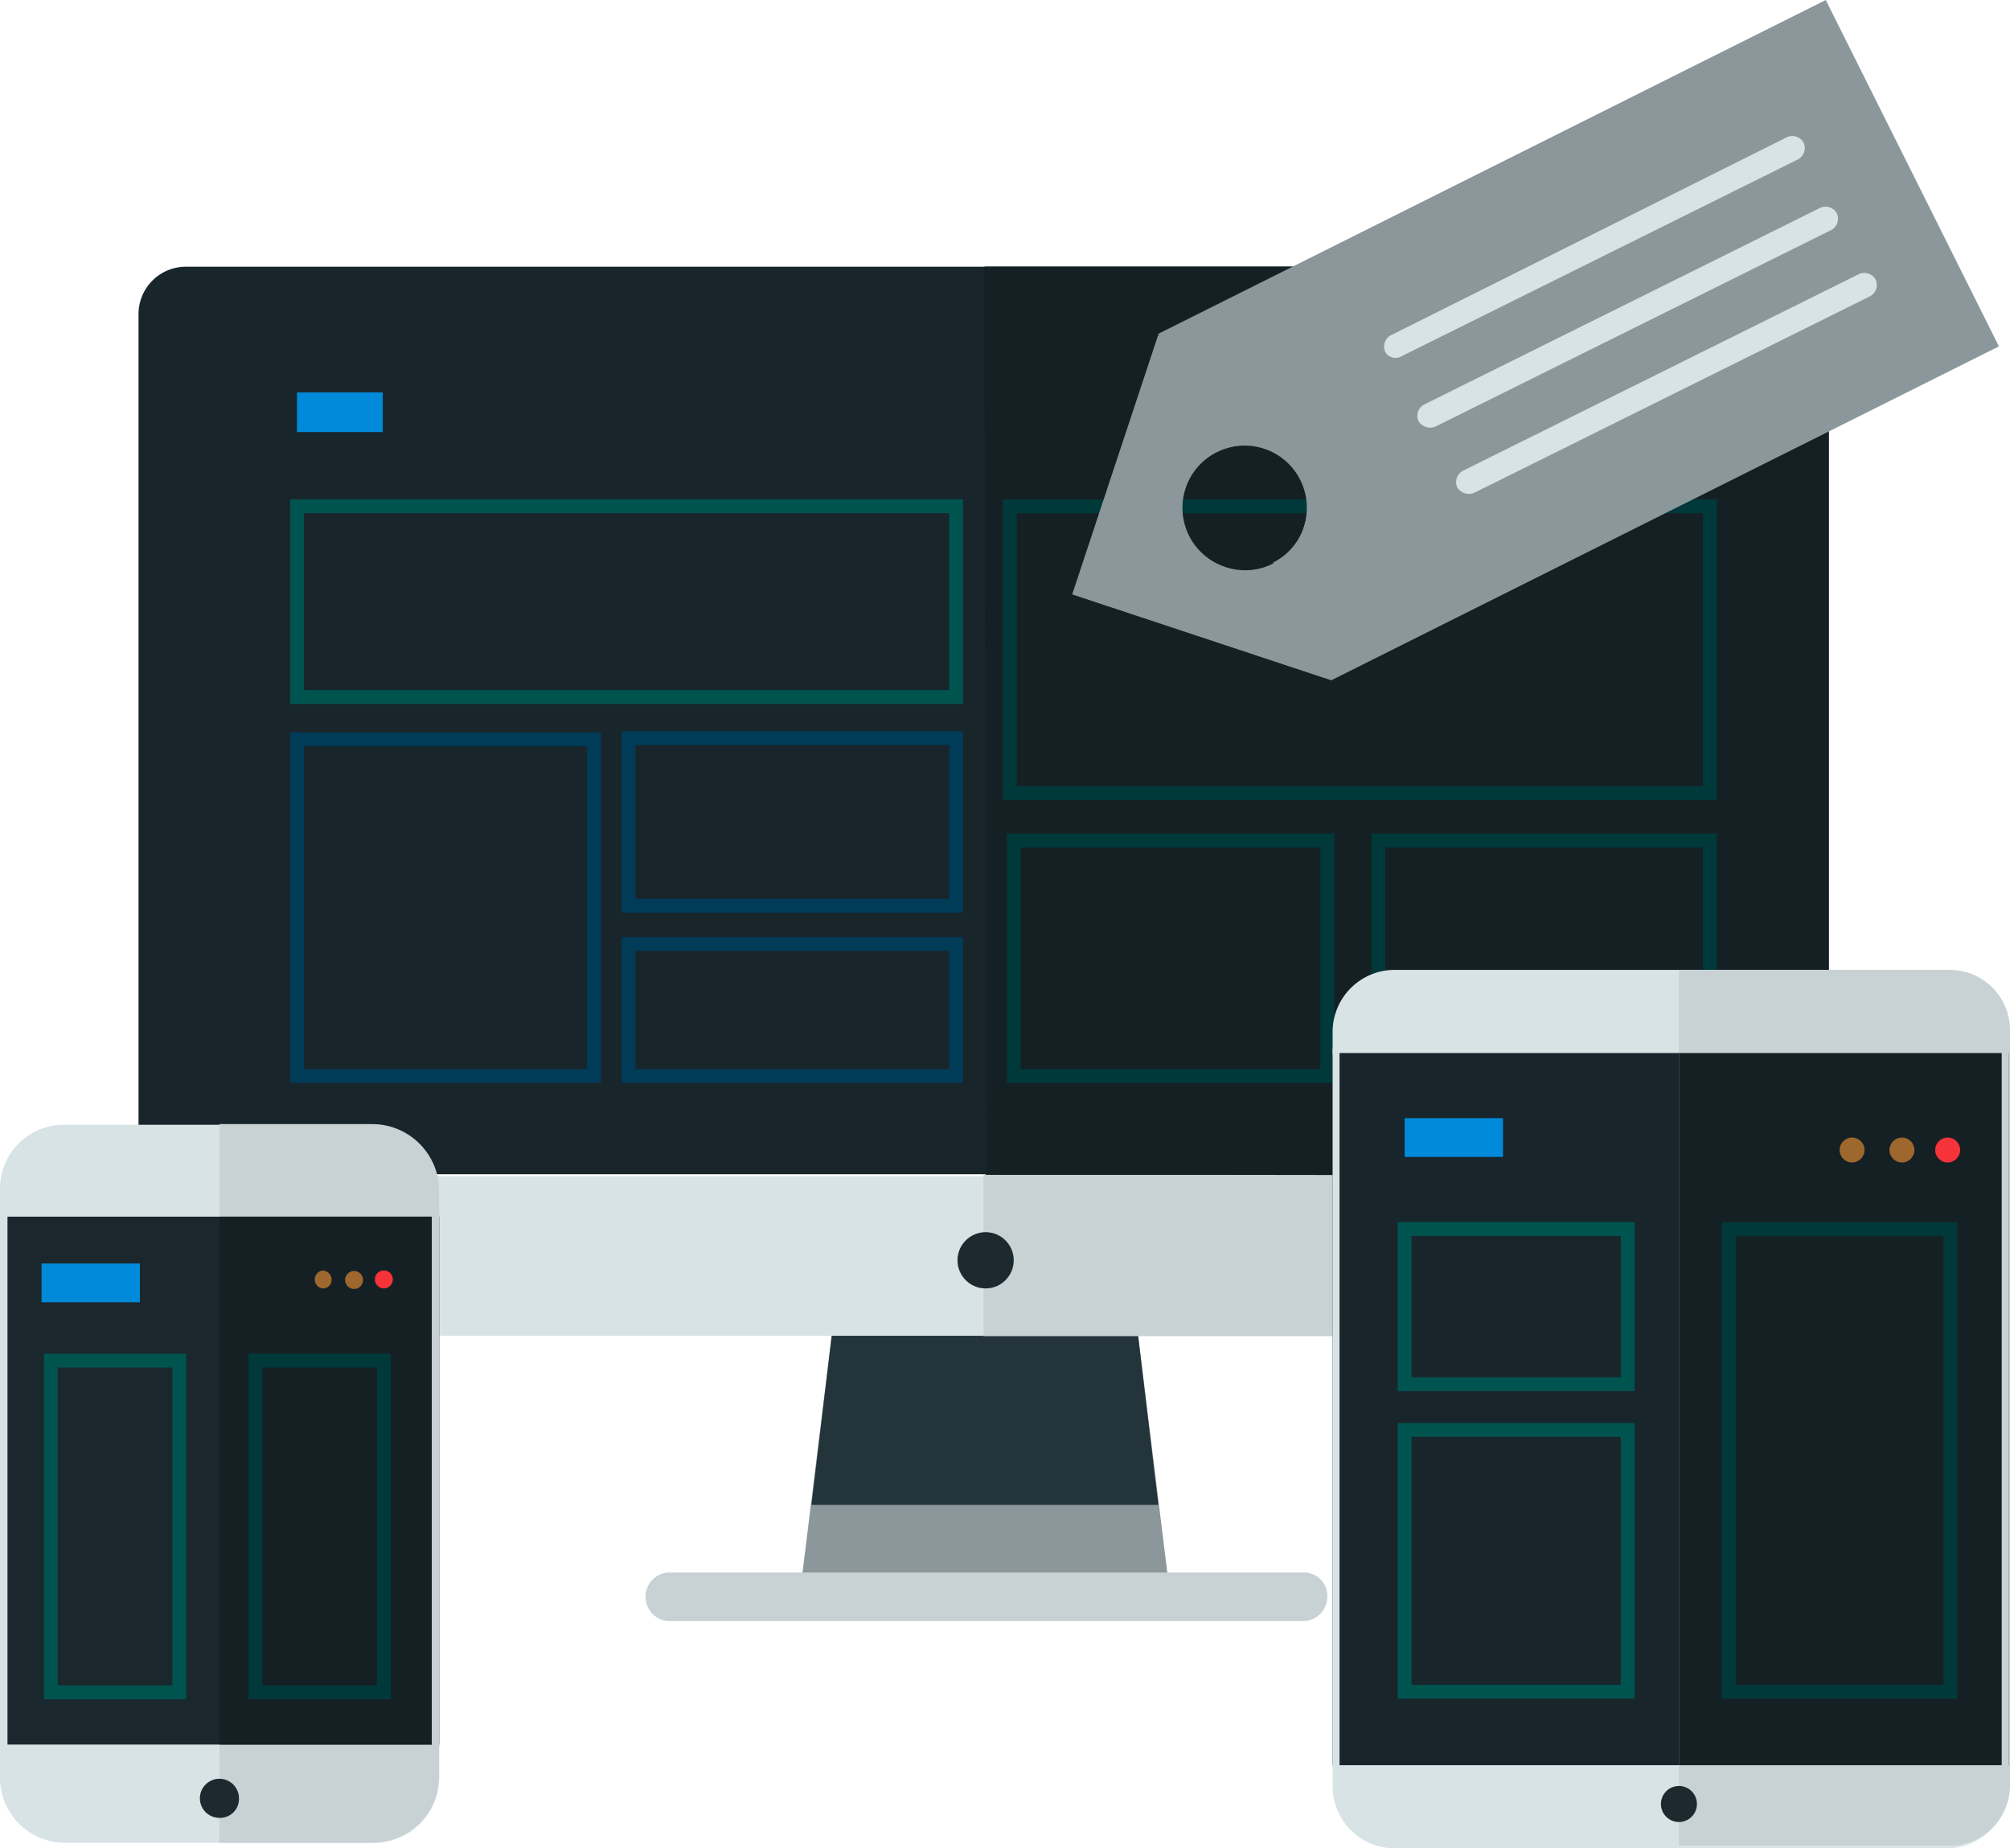 <svg xmlns="http://www.w3.org/2000/svg" viewBox="0 0 145.1 133.4"><defs><style>.white-label-cls-1{fill:#8b979a;}.white-label-cls-2{fill:#23343a;}.white-label-cls-3{fill:#152024;}.white-label-cls-4{fill:#d8e3e6;}.white-label-cls-5{fill:#adadad;}.white-label-cls-6{fill:#c8d1d4;}.white-label-cls-7{fill:#18252b;}.white-label-cls-10,.white-label-cls-8,.white-label-cls-9{fill:none;stroke-miterlimit:10;}.white-label-cls-8{stroke:#00544f;}.white-label-cls-9{stroke:#00393a;}.white-label-cls-10{stroke:#003b58;}.white-label-cls-11{fill:#008ad9;}.white-label-cls-12{fill:#1c292f;}.white-label-cls-13{fill:#1a272d;}.white-label-cls-14{fill:#9e672d;}.white-label-cls-15{fill:#f7333a;}</style></defs><title>white-label</title><g id="Слой_2" data-name="Слой 2"><g id="Слой_1-2" data-name="Слой 1"><g id="Слой_1-3" data-name="Слой 1"><g id="Слой_1-4" data-name="Слой 1"><g id="Слой_1-5" data-name="Слой 1"><polygon class="white-label-cls-1" points="81.96 94.75 84.54 115.72 57.66 115.72 60.24 94.75 81.96 94.75"/><polygon class="white-label-cls-2" points="83.62 108.61 81.96 94.75 60.24 94.75 58.58 108.61 83.62 108.61"/><path class="white-label-cls-3" d="M71.15,19.25h57.28a3.6,3.6,0,0,1,3.6,3.6V81.43a3.6,3.6,0,0,1-3.6,3.6H71.15"/><path class="white-label-cls-4" d="M39.72,84.89H4.8V93a3.47,3.47,0,0,0,3.42,3.41H123A3.47,3.47,0,0,0,126.39,93V84.89Z"/><path class="white-label-cls-5" d="M71,82.6H42.9"/><path class="white-label-cls-6" d="M71,96.43h57.46A3.47,3.47,0,0,0,131.84,93V84.79H71"/><path class="white-label-cls-7" d="M128.32,84.75H10V22.67a3.42,3.42,0,0,1,3.41-3.42H128.32a3.43,3.43,0,0,1,3.42,3.42V81.43A3.22,3.22,0,0,1,128.32,84.75Z"/><g id="Слой_3" data-name="Слой 3"><path class="white-label-cls-3" d="M71.05,19.25h57.2a3.61,3.61,0,0,1,3.69,3.51V82.91a2,2,0,0,1-2,1.94l-58.76-.08"/><rect class="white-label-cls-8" x="21.44" y="36.54" width="47.58" height="13.77"/><rect class="white-label-cls-9" x="72.9" y="36.54" width="50.54" height="20.7"/><rect class="white-label-cls-9" x="73.18" y="60.66" width="22.64" height="17"/><rect class="white-label-cls-9" x="99.51" y="60.66" width="23.93" height="17"/><rect class="white-label-cls-9" x="99.8" y="75.7" width="23.1" height="17.4"/><rect class="white-label-cls-10" x="21.44" y="53.36" width="21.44" height="24.3"/><rect class="white-label-cls-10" x="45.37" y="53.27" width="23.65" height="12.1"/><rect class="white-label-cls-10" x="45.37" y="68.14" width="23.65" height="9.52"/></g><path class="white-label-cls-6" d="M94.06,117H48.23a1.76,1.76,0,0,1,0-3.51H94.06a1.7,1.7,0,0,1,1.76,1.75A1.76,1.76,0,0,1,94.06,117Z"/><path class="white-label-cls-4" d="M140.5,70H100.7a4.48,4.48,0,0,0-4.5,4.5V76l3.6,25.8-3.6,25.6v1.5a4.48,4.48,0,0,0,4.5,4.5h39.8a4.48,4.48,0,0,0,4.5-4.5v-1.5l-4-25.6L145,76V74.5A4.48,4.48,0,0,0,140.5,70Z"/><path class="white-label-cls-5" d="M126.9,85h-1.3"/><path class="white-label-cls-5" d="M116.7,133.4h2.6"/><rect class="white-label-cls-7" x="96.2" y="76" width="48.8" height="51.4"/><rect class="white-label-cls-11" x="21.44" y="28.32" width="6.19" height="2.86"/><rect class="white-label-cls-11" x="101.4" y="80.7" width="7.1" height="2.8"/><rect class="white-label-cls-9" x="127.9" y="98.6" width="13" height="13"/><rect class="white-label-cls-8" x="101.4" y="88.7" width="16.1" height="11.2"/><rect class="white-label-cls-8" x="101.4" y="103.2" width="16.1" height="18.9"/><path class="white-label-cls-4" d="M31.7,85.87v2L15.85,90.4,0,87.81v-2a4.6,4.6,0,0,1,4.64-4.63H27A4.85,4.85,0,0,1,31.7,85.87Z"/><path class="white-label-cls-4" d="M15.85,121.94l15.85,3.92v2.35A4.69,4.69,0,0,1,27.07,133H4.64A4.7,4.7,0,0,1,0,128.21V126Z"/><path class="white-label-cls-6" d="M15.85,81.13h11A4.83,4.83,0,0,1,31.7,86v42.18A4.83,4.83,0,0,1,26.85,133h-11"/><path class="white-label-cls-12" d="M15.85,131.2a1.41,1.41,0,1,1,1.4-1.4A1.36,1.36,0,0,1,15.85,131.2Z"/><rect class="white-label-cls-13" y="87.81" width="31.7" height="38.1"/><path class="white-label-cls-6" d="M121.2,70h19.5a4.35,4.35,0,0,1,4.4,4.3v54.6a4.35,4.35,0,0,1-4.4,4.3H121.2"/><g id="Слой_4" data-name="Слой 4"><rect class="white-label-cls-3" x="121.2" y="76" width="23.8" height="51.4"/><rect class="white-label-cls-3" x="15.85" y="87.81" width="15.85" height="38.1"/><rect class="white-label-cls-4" y="87.6" width="0.54" height="38.68"/><rect class="white-label-cls-6" x="31.17" y="87.38" width="0.54" height="38.64"/><rect class="white-label-cls-4" x="96.2" y="75.7" width="0.5" height="51.9"/><rect class="white-label-cls-6" x="144.5" y="75.7" width="0.5" height="51.9"/></g><g id="Слой_2-2" data-name="Слой 2"><circle class="white-label-cls-12" cx="71.15" cy="90.96" r="2.03"/><circle class="white-label-cls-12" cx="121.2" cy="130.2" r="1.3"/><circle class="white-label-cls-14" cx="133.7" cy="83" r="0.9"/><circle class="white-label-cls-14" cx="137.3" cy="83" r="0.9"/><circle class="white-label-cls-15" cx="140.6" cy="83" r="0.9"/><circle class="white-label-cls-14" cx="119.3" cy="27.9" r="1"/><circle class="white-label-cls-15" cx="27.71" cy="92.34" r="0.65"/><circle class="white-label-cls-14" cx="25.56" cy="92.38" r="0.65"/><path class="white-label-cls-14" d="M23.29,91.7a.67.67,0,0,1,.65.68.62.62,0,0,1-.65.61.65.65,0,0,1,0-1.29Z"/><circle class="white-label-cls-14" cx="123.1" cy="27.9" r="1"/><circle class="white-label-cls-14" cx="126.6" cy="27.9" r="1"/><rect class="white-label-cls-9" x="124.8" y="88.7" width="16" height="33.4"/><rect class="white-label-cls-8" x="3.67" y="98.2" width="9.27" height="23.94"/><rect class="white-label-cls-9" x="18.44" y="98.2" width="9.27" height="23.94"/><rect class="white-label-cls-11" x="3" y="91.19" width="7.1" height="2.8"/><path class="white-label-cls-1" d="M87.9,32.6a4.47,4.47,0,1,1,4,8l4.2,8.5L144.3,25,131.8,0,83.6,24.1l4.3,8.5"/><path class="white-label-cls-4" d="M100,25.4h0a.93.93,0,0,1,.4-1.2L129,9.9a.93.93,0,0,1,1.2.4h0a.93.93,0,0,1-.4,1.2L101.2,25.7A.86.86,0,0,1,100,25.4Z"/><path class="white-label-cls-4" d="M102.4,30.4h0a.93.93,0,0,1,.4-1.2L131.4,15a.93.93,0,0,1,1.2.4h0a.93.93,0,0,1-.4,1.2L103.6,30.8A1,1,0,0,1,102.4,30.4Z"/><path class="white-label-cls-4" d="M105.2,35.18h0a.93.93,0,0,1,.4-1.2l28.6-14.2a.93.93,0,0,1,1.2.4h0a.93.93,0,0,1-.4,1.2l-28.6,14.2A1,1,0,0,1,105.2,35.18Z"/></g><path class="white-label-cls-1" d="M83.6,24.2,77.4,42.9l18.7,6.2,6.2-18.7Zm4.8,16.7a4.49,4.49,0,1,1,5.7-2.8A4.43,4.43,0,0,1,88.4,40.9Z"/></g></g></g></g></g></svg>